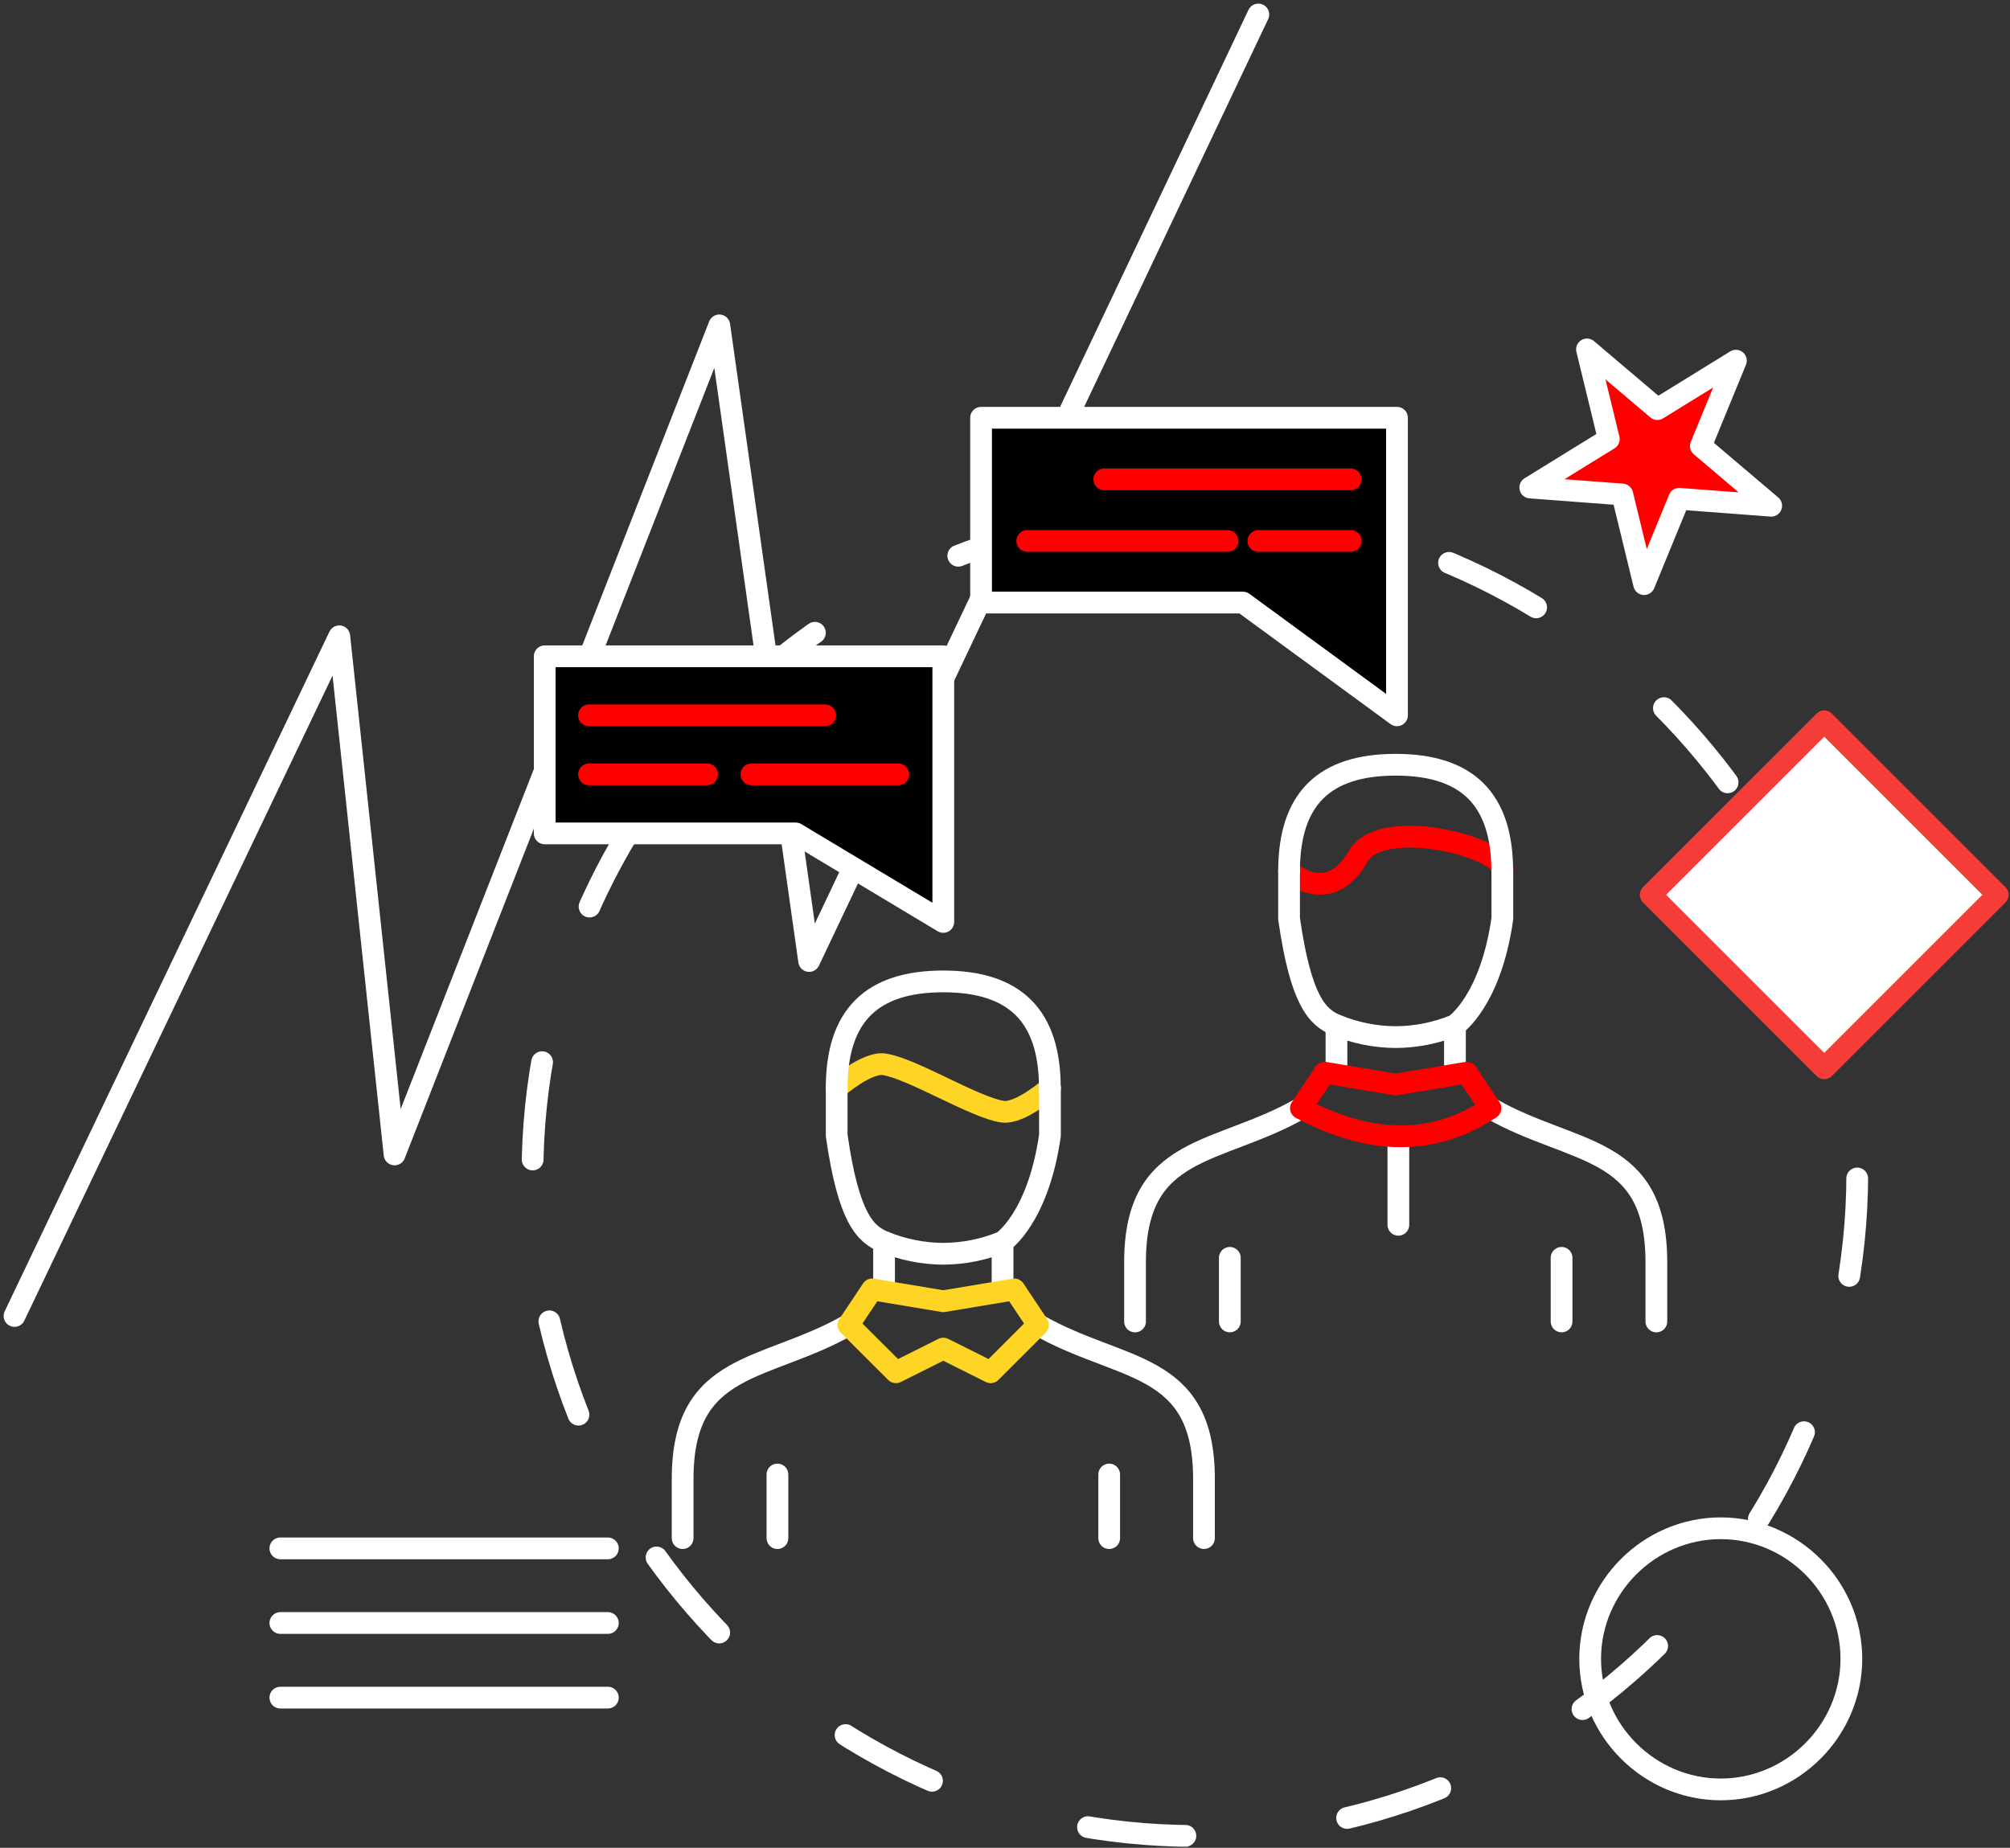 <?xml version="1.0" encoding="UTF-8" standalone="no"?><!DOCTYPE svg PUBLIC "-//W3C//DTD SVG 1.1//EN" "http://www.w3.org/Graphics/SVG/1.1/DTD/svg11.dtd"><svg width="100%" height="100%" viewBox="0 0 770 708" version="1.1" xmlns="http://www.w3.org/2000/svg" xmlns:xlink="http://www.w3.org/1999/xlink" xml:space="preserve" xmlns:serif="http://www.serif.com/" style="fill-rule:evenodd;clip-rule:evenodd;stroke-linecap:round;stroke-linejoin:round;"><rect x="0" y="0" width="770" height="708" fill="#333333" stroke="none"/><g id="Group_166"><path id="Path_1182" d="M457.738,195.979c139.181,0.057 253.692,114.569 253.75,253.75c-0.058,139.182 -114.569,253.693 -253.75,253.75c-139.182,-0.057 -253.693,-114.568 -253.751,-253.75c0.058,-139.181 114.569,-253.693 253.751,-253.75Z" style="fill:none;fill-rule:nonzero;stroke:#fff;stroke-width:8.33px;stroke-dasharray:37.5,62.5,0,0;"/><path id="Path_1183" d="M5.554,504.237l124.421,-260.437l21.179,198.542l124.4,-317.667l34.413,243.546l172.083,-362.671" style="fill:none;fill-rule:nonzero;stroke:#fff;stroke-width:8.33px;"/><path id="Path_1184" d="M765.313,342.858l-66.471,-66.47l-66.471,66.47l66.471,66.471l66.471,-66.471Z" style="fill:#fff;stroke:#f53c37;stroke-width:8.33px;"/><path id="Path_1185" d="M107.4,593.287l125.458,0" style="fill:none;fill-rule:nonzero;stroke:#fff;stroke-width:8.33px;"/><path id="Path_1186" d="M107.4,621.879l125.458,0" style="fill:none;fill-rule:nonzero;stroke:#fff;stroke-width:8.33px;"/><path id="Path_1187" d="M107.4,650.471l125.458,-0" style="fill:none;fill-rule:nonzero;stroke:#fff;stroke-width:8.33px;"/><path id="Path_1188" d="M659.2,585.579c27.442,0.014 50.02,22.591 50.033,50.033c-0.013,27.443 -22.591,50.02 -50.033,50.034c-27.443,-0.012 -50.022,-22.59 -50.033,-50.034c0.011,-27.443 22.59,-50.021 50.033,-50.033Z" style="fill:none;fill-rule:nonzero;stroke:#fff;stroke-width:8.33px;"/><path id="Path_1189" d="M664.996,138.2l-13.429,32.704l26.954,22.879l-35.254,-2.666l-13.43,32.704l-8.358,-34.354l-35.254,-2.663l30.087,-18.567l-8.358,-34.354l26.954,22.88l30.088,-18.563Z" style="fill:#f00;stroke:#fff;stroke-width:8.33px;"/><path id="Path_1190" d="M375.833,160.071l159.325,-0l0,114.016l-59.008,-43.208l-100.317,0l0,-70.808Z" style="fill-rule:nonzero;stroke:#fff;stroke-width:8.33px;stroke-linecap:butt;stroke-linejoin:miter;stroke-miterlimit:10;"/><path id="Path_1191" d="M393.538,207.275l76.712,-0" style="fill:none;fill-rule:nonzero;stroke:#f00;stroke-width:8.33px;stroke-linecap:butt;stroke-linejoin:miter;stroke-miterlimit:10;"/><path id="Path_1192" d="M482.05,207.275l35.417,-0" style="fill:none;fill-rule:nonzero;stroke:#f00;stroke-width:8.33px;stroke-linecap:butt;stroke-linejoin:miter;stroke-miterlimit:10;"/><path id="Path_1193" d="M423.042,183.675l94.395,-0" style="fill:none;fill-rule:nonzero;stroke:#f00;stroke-width:8.33px;stroke-linecap:butt;stroke-linejoin:miter;stroke-miterlimit:10;"/><path id="Path_1194" d="M208.679,251.467l152.684,-0l-0,101.787l-56.538,-33.921l-96.146,0l0,-67.866Z" style="fill-rule:nonzero;stroke:#fff;stroke-width:8.33px;stroke-linecap:butt;stroke-linejoin:miter;stroke-miterlimit:10;"/><path id="Path_1195" d="M225.646,296.708l45.242,0" style="fill:none;fill-rule:nonzero;stroke:#f00;stroke-width:8.33px;stroke-linecap:butt;stroke-linejoin:miter;stroke-miterlimit:10;"/><path id="Path_1196" d="M287.854,296.708l56.25,0" style="fill:none;fill-rule:nonzero;stroke:#f00;stroke-width:8.33px;stroke-linecap:butt;stroke-linejoin:miter;stroke-miterlimit:10;"/><path id="Path_1197" d="M225.646,274.088l90.479,-0" style="fill:none;fill-rule:nonzero;stroke:#f00;stroke-width:8.33px;stroke-linecap:butt;stroke-linejoin:miter;stroke-miterlimit:10;"/><path id="Path_1198" d="M261.508,589.358l0,-22.696c0,-45.391 31.771,-40.833 63.546,-59.008" style="fill:none;fill-rule:nonzero;stroke:#fff;stroke-width:8.33px;stroke-linecap:butt;stroke-linejoin:miter;stroke-miterlimit:10;"/><path id="Path_1199" d="M434.813,506.342l-0,-22.696c-0,-45.392 31.77,-40.834 63.545,-59.009" style="fill:none;fill-rule:nonzero;stroke:#fff;stroke-width:8.33px;stroke-linecap:butt;stroke-linejoin:miter;stroke-miterlimit:10;"/><path id="Path_1200" d="M557.367,392.862l-0,18.167" style="fill:none;fill-rule:nonzero;stroke:#fff;stroke-width:8.33px;stroke-linecap:butt;stroke-linejoin:miter;stroke-miterlimit:10;"/><path id="Path_1201" d="M397.679,507.646c31.771,18.154 63.546,13.617 63.546,59.008l0,22.696" style="fill:none;fill-rule:nonzero;stroke:#fff;stroke-width:8.33px;stroke-linecap:butt;stroke-linejoin:miter;stroke-miterlimit:10;"/><path id="Path_1202" d="M511.975,411.029l0,-18.158" style="fill:none;fill-rule:nonzero;stroke:#fff;stroke-width:8.33px;stroke-linecap:butt;stroke-linejoin:miter;stroke-miterlimit:10;"/><path id="Path_1203" d="M535.692,469.3l-0,-33.913" style="fill:none;fill-rule:nonzero;stroke:#fff;stroke-width:8.33px;stroke-linecap:butt;stroke-linejoin:miter;stroke-miterlimit:10;"/><path id="Path_1204" d="M570.983,424.637c31.771,18.159 63.546,13.617 63.546,59.009l0,22.696" style="fill:none;fill-rule:nonzero;stroke:#fff;stroke-width:8.33px;stroke-linecap:butt;stroke-linejoin:miter;stroke-miterlimit:10;"/><path id="Path_1205" d="M570.983,424.637c-21.562,14.28 -45.75,14.392 -72.621,0l9.08,-13.616l27.233,4.537l27.233,-4.537l9.075,13.616Z" style="fill:none;fill-rule:nonzero;stroke:#f00;stroke-width:8.33px;stroke-linecap:butt;stroke-linejoin:miter;stroke-miterlimit:10;"/><path id="Path_1206" d="M384.063,475.883l-0,18.154" style="fill:none;fill-rule:nonzero;stroke:#fff;stroke-width:8.33px;stroke-linecap:butt;stroke-linejoin:miter;stroke-miterlimit:10;"/><path id="Path_1207" d="M338.671,494.038l-0,-18.155" style="fill:none;fill-rule:nonzero;stroke:#fff;stroke-width:8.33px;stroke-linecap:butt;stroke-linejoin:miter;stroke-miterlimit:10;"/><path id="Path_1208" d="M493.821,333.858c-0,0 15.283,13.892 26.437,-5.67c9.246,-16.221 58.067,-2.734 55.267,5.67" style="fill:none;fill-rule:nonzero;stroke:#f00;stroke-width:8.33px;stroke-linecap:butt;stroke-linejoin:miter;stroke-miterlimit:10;"/><path id="Path_1209" d="M379.521,525.813l-18.158,-9.08l-18.155,9.08l-18.175,-18.138l9.08,-13.617l27.233,4.538l27.233,-4.538l9.079,13.617l-18.137,18.137Z" style="fill:none;fill-rule:nonzero;stroke:#ffd525;stroke-width:8.33px;stroke-linecap:butt;stroke-linejoin:miter;stroke-miterlimit:10;"/><path id="Path_1210" d="M320.517,416.879c-0,0 11.458,-10.033 18.154,-9.079c10.592,1.512 34.8,16.642 45.392,18.154c6.7,0.958 18.158,-9.079 18.158,-9.079" style="fill:none;fill-rule:nonzero;stroke:#ffd525;stroke-width:8.33px;stroke-linecap:butt;stroke-linejoin:miter;stroke-miterlimit:10;"/><path id="Path_1211" d="M402.221,416.875l-0,18.158c-4.542,31.771 -18.158,40.834 -18.158,40.834c-7.205,2.952 -14.91,4.493 -22.696,4.537c-7.786,-0.044 -15.492,-1.585 -22.696,-4.537c-7.205,-2.953 -13.617,-9.079 -18.154,-40.834l-0,-18.158" style="fill:none;fill-rule:nonzero;stroke:#fff;stroke-width:8.33px;stroke-linecap:butt;stroke-linejoin:miter;stroke-miterlimit:10;"/><path id="Path_1212" d="M575.525,333.858l0,18.154c-4.542,31.771 -18.158,40.834 -18.158,40.834c-7.204,2.955 -14.91,4.497 -22.696,4.541c-7.786,-0.044 -15.492,-1.586 -22.696,-4.541c-7.204,-2.955 -13.617,-9.079 -18.154,-40.834l-0,-18.154" style="fill:none;fill-rule:nonzero;stroke:#fff;stroke-width:8.33px;stroke-linecap:butt;stroke-linejoin:miter;stroke-miterlimit:10;"/><path id="Path_1213" d="M320.517,416.875c-0,-27.575 13.275,-40.833 40.833,-40.833c27.558,-0 40.833,13.275 40.833,40.833" style="fill:none;fill-rule:nonzero;stroke:#fff;stroke-width:8.33px;stroke-linecap:butt;stroke-linejoin:miter;stroke-miterlimit:10;"/><path id="Path_1214" d="M493.821,333.858c-0,-27.575 13.275,-40.833 40.833,-40.833c27.559,0 40.834,13.279 40.834,40.833" style="fill:none;fill-rule:nonzero;stroke:#fff;stroke-width:8.33px;stroke-linecap:butt;stroke-linejoin:miter;stroke-miterlimit:10;"/><path id="Path_1215" d="M297.821,589.358l-0,-24.371" style="fill:none;fill-rule:nonzero;stroke:#fff;stroke-width:8.33px;stroke-linecap:butt;stroke-linejoin:miter;stroke-miterlimit:10;"/><path id="Path_1216" d="M471.125,506.333l0,-24.371" style="fill:none;fill-rule:nonzero;stroke:#fff;stroke-width:8.33px;stroke-linecap:butt;stroke-linejoin:miter;stroke-miterlimit:10;"/><path id="Path_1217" d="M424.912,589.358l0,-24.371" style="fill:none;fill-rule:nonzero;stroke:#fff;stroke-width:8.33px;stroke-linecap:butt;stroke-linejoin:miter;stroke-miterlimit:10;"/><path id="Path_1218" d="M598.217,506.333l-0,-24.371" style="fill:none;fill-rule:nonzero;stroke:#fff;stroke-width:8.33px;stroke-linecap:butt;stroke-linejoin:miter;stroke-miterlimit:10;"/></g></svg>